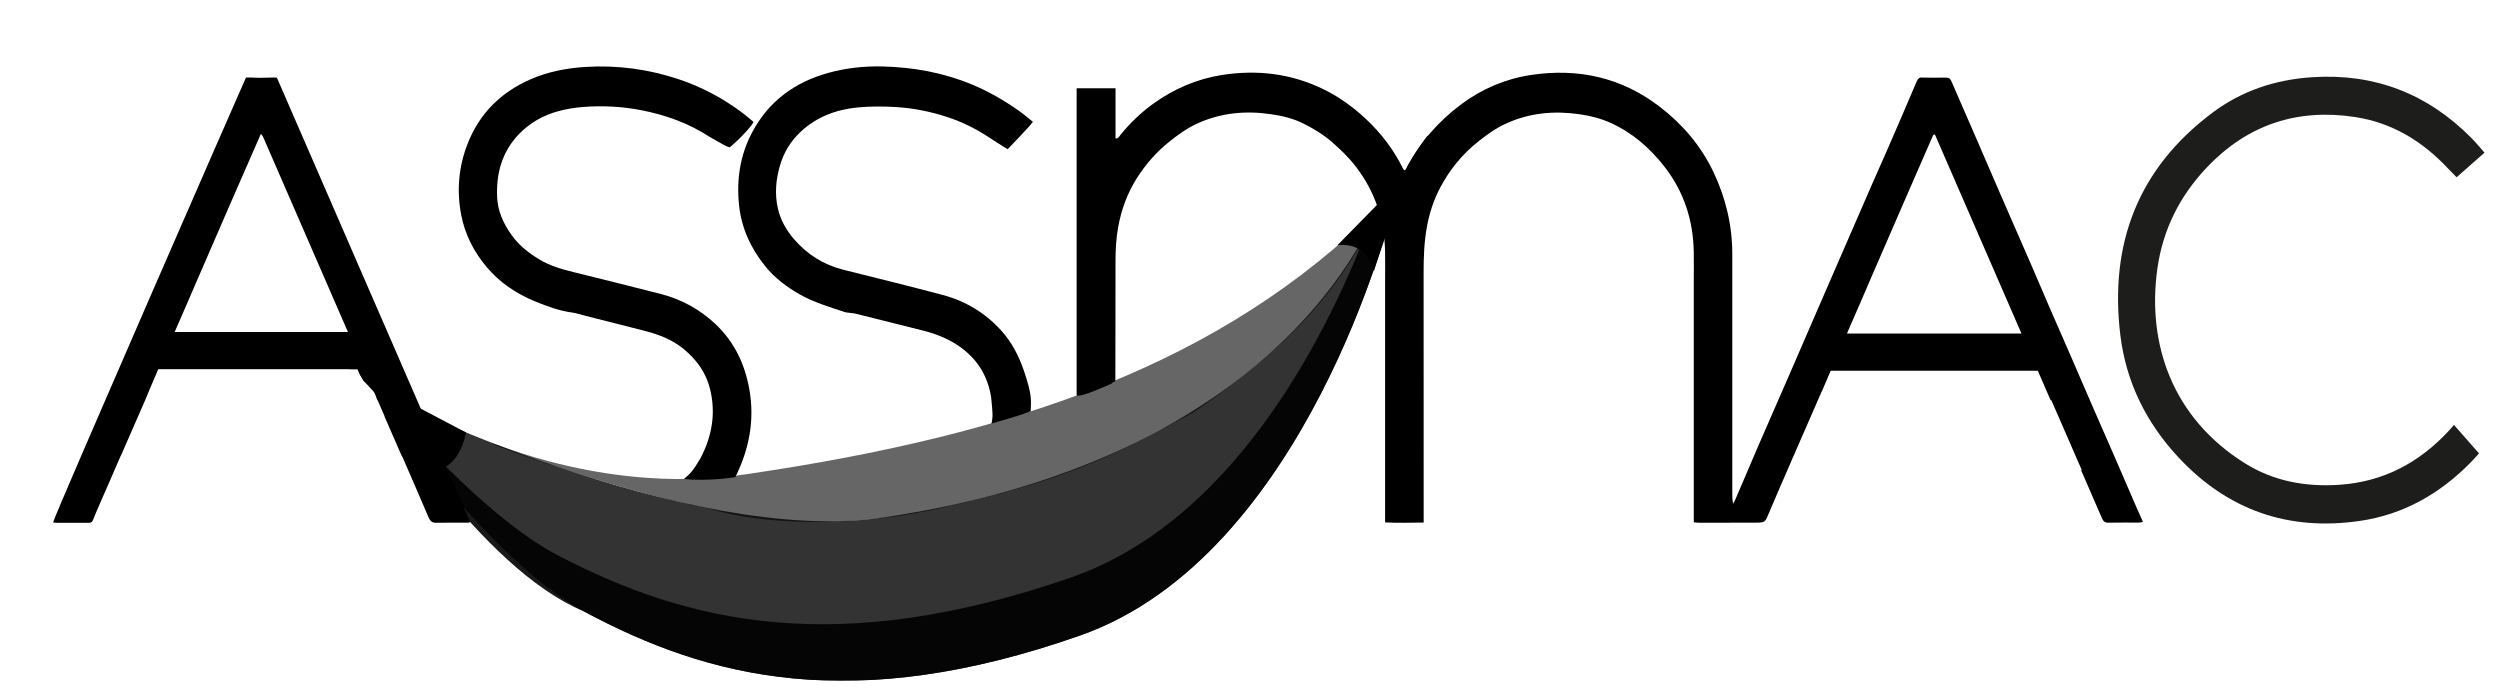 <?xml version="1.0" encoding="UTF-8"?><svg id="Calque_1" xmlns="http://www.w3.org/2000/svg" xmlns:xlink="http://www.w3.org/1999/xlink" viewBox="0 0 833.64 232.32"><defs><style>.cls-1{opacity:.9;}.cls-2{clip-path:url(#clippath-2);}.cls-3{opacity:.6;}.cls-4{clip-path:url(#clippath-1);}.cls-5{clip-path:url(#clippath-4);}.cls-6{opacity:.8;}.cls-7{clip-path:url(#clippath);}.cls-8{fill:none;}.cls-9{clip-path:url(#clippath-3);}.cls-10{clip-path:url(#clippath-5);}.cls-11{fill:#1d1d1b;}</style><clipPath id="clippath"><rect class="cls-8" x="17.71" y="22.12" width="810.79" height="204.88"/></clipPath><clipPath id="clippath-1"><rect class="cls-8" x="17.71" y="22.12" width="810.79" height="204.88"/></clipPath><clipPath id="clippath-2"><rect class="cls-8" x="140.12" y="50.58" width="350.6" height="150.71"/></clipPath><clipPath id="clippath-3"><rect class="cls-8" x="105.6" y="48.54" width="398.52" height="212.04"/></clipPath><clipPath id="clippath-4"><rect class="cls-8" x="105.6" y="48.54" width="398.52" height="212.04"/></clipPath><clipPath id="clippath-5"><rect class="cls-8" x="17.71" y="22.12" width="810.79" height="204.88"/></clipPath></defs><g class="cls-7"><g class="cls-4"><path d="m674.09,111.23h-58.22c2.84-6.43,5.59-12.91,8.39-19.37,3.4-7.84,6.79-15.68,10.2-23.51,3.38-7.77,6.78-15.54,10.17-23.31.19-.08.38-.16.57-.24.1.25.21.49.31.74,9.51,21.86,19.03,43.76,28.57,65.69m40.51,62.84c-.74-1.66-1.4-3.13-2.05-4.62-2.65-6.11-5.29-12.23-7.94-18.34-2.16-4.96-4.35-9.89-6.5-14.85-2.74-6.3-5.45-12.62-8.19-18.92-2.11-4.86-4.26-9.7-6.37-14.56-2.02-4.67-3.99-9.36-6.02-14.03-3.51-8.08-7.07-16.15-10.58-24.23-2.55-5.87-5.07-11.76-7.62-17.63-2.71-6.26-5.47-12.5-8.16-18.76-.96-2.23-.91-2.29-3.37-2.25-1.19.02-4.37.07-5.51,0-.37-.03-.74.04-1.1-.01-1.13-.17-1.65.34-2.09,1.38-3.19,7.53-6.44,15.04-9.7,22.55-1.8,4.14-3.67,8.24-5.47,12.38-4.8,11.01-9.58,22.03-14.37,33.05-4.41,10.16-8.8,20.32-13.21,30.47-3.26,7.51-6.57,14.99-9.82,22.5-2.69,6.21-5.32,12.44-7.99,18.66-.16.39-.42.74-.63,1.1-.26-1.31-.26-2.5-.26-3.69,0-26.51,0-53.03,0-79.54,0-9.61-2.18-18.73-6.29-27.38-4.14-8.7-10.25-15.87-17.85-21.72-12.79-9.83-27.33-13.03-43.15-10.6-8.51,1.31-16.28,4.65-23.16,9.8-7.5,5.61-13.58,12.51-17.99,20.81-.23.43-.28,1.04-.99,1.12-.12-.17-.27-.33-.36-.51-3.06-6.24-7.19-11.69-12.26-16.46-4.44-4.17-9.33-7.69-14.83-10.3-10.59-5.02-21.74-6.28-33.25-4.49-8.4,1.31-16.04,4.62-22.93,9.57-4.15,2.99-7.82,6.52-11.04,10.51-.36.45-.61,1.12-1.56,1.1v-16.75h-12.97v102.48c1.88.52,10.4-3.48,11.75-4.05,0-.37,1.16-.55,1.16-.96,0-28.51.08-11.27.05-39.78,0-3.79.2-7.54.87-11.28,1.06-5.91,3.07-11.45,6.3-16.51,2.9-4.53,6.39-8.55,10.62-11.96,2.97-2.39,6.03-4.6,9.48-6.18,7.83-3.59,16.06-4.34,24.51-3.12,3.75.54,7.44,1.4,10.86,3.12,3.34,1.67,6.53,3.57,9.38,6.04,2.91,2.52,5.68,5.18,8.03,8.21,6.44,8.34,9.64,17.84,9.84,28.35.06,3.15.01,6.3.01,9.45,0,26.36,0,52.71,0,79.07v1.88c4.34.27,8.51.07,12.86.06v-3.88c0-26.57-.01-53.14-.02-79.7,0-5.04.19-10.06,1.1-15.04.83-4.58,2.26-8.95,4.43-13.06,3.17-6.01,7.38-11.17,12.74-15.42,2.9-2.3,5.89-4.44,9.24-5.96,7.84-3.57,16.06-4.32,24.52-3.09,3.55.51,7.01,1.38,10.29,2.86,7.26,3.27,13.1,8.36,17.94,14.55,6.49,8.3,9.62,17.85,9.82,28.35.06,3.2.01,6.41.01,9.61,0,26.3,0,52.61,0,78.91v1.79c.81.06,1.43.15,2.05.15,6.15,0,12.31,0,18.46-.04,3.33-.02,3.25-.09,4.54-3.17,2.09-4.95,4.23-9.87,6.36-14.8h0l.76-1.74c.34-.8.69-1.6,1.03-2.4.02-.05.05-.08.07-.12l9.47-21.7h.04c.91-2.16,1.9-4.49,2.87-6.72h69.07c1.43,3.29,2.85,6.56,4.28,9.85h.24s10.15,23.29,10.15,23.29h-.24c2.31,5.33,4.64,10.65,6.93,15.98.45,1.04.98,1.57,2.19,1.54,3.36-.07,6.73-.02,10.1-.03.44,0,.87-.12,1.45-.2"/><path d="m330.63,141.25c.5-2.54.42-3.12-.11-8.62-1.12-7.46-4.85-13.3-11.17-17.5-3.64-2.42-7.64-3.92-11.85-4.97-7.29-1.81-14.57-3.68-21.86-5.48-1.01-.25-2.06-.31-3.09-.45-.21-.03-.43-.03-.62-.09-5.23-1.74-10.54-3.29-15.38-6.04-4.34-2.47-8.27-5.47-11.39-9.34-4.77-5.92-7.89-12.58-8.71-20.25-.92-8.58.33-16.81,4.38-24.42,5.47-10.29,14.15-16.69,25.35-19.78,5.93-1.64,11.98-2.3,18.1-2.15,10.22.25,20.16,2.03,29.66,5.95,5.67,2.34,10.93,5.38,15.92,8.91,1.58,1.12,3.05,2.4,4.56,3.6-.43.85-7.28,7.96-8.41,9.13-1.87-1.08-5.54-3.5-6.42-4.07-4.29-2.8-8.85-5.07-13.72-6.65-5.51-1.8-11.16-2.97-16.97-3.32-4.31-.26-8.62-.3-12.92.12-7.16.7-13.63,3.12-18.95,8.06-3.37,3.13-5.72,7-6.98,11.42-1.33,4.64-1.76,9.38-.68,14.16.88,3.87,2.8,7.26,5.35,10.23,4.39,5.11,9.87,8.58,16.46,10.24,11.05,2.78,22.13,5.48,33.14,8.41,7.58,2.01,14.12,5.93,19.43,11.75,3.56,3.91,5.96,8.49,7.65,13.46,2.81,8.24,2.43,9.84,2.28,13.61-5.24,2-9.59,2.97-13.06,4.12"/><path d="m127.9,130.38c-1.8-2.1-3.78-3.5-4.84-5.23-3.02-4.88-5.82-4.26-1.67,1.99,1.96,2.12,3.23,3.47,4.85,5.12.6,1.21,4.13,1.33,3.53.12l-1.88-2Z"/><g class="cls-3"><g class="cls-2"><path d="m249.77,158c88.38-13.06,157.58-36.42,210.28-89.12-13.4,30.41-34.78,49.95-62.12,68.64-22.72,12.13-38.9,21.96-83.66,31.74-30.97,7.32-61.75,5.25-76.77.62-34.47-6.74-84.17-25.35-71.26-21.38,42.56,15.6,74.38,10.86,83.54,9.51"/></g></g><g class="cls-6"><g class="cls-9"><path d="m126.68,131.48s102.15,50.76,167.51,41.14c138.99-20.46,165.85-105.18,165.85-105.18l3.89,3.5s-28.31,114.49-103.81,140.99c-75.5,26.49-123.61,14.42-165.53-8.11-31.46-16.91-68.82-71-68.82-71l.91-1.33Z"/></g></g><g class="cls-1"><g class="cls-5"><path d="m458.48,69.71c-12.09,33.63-43.4,102.87-101.66,122.97-77.9,26.88-127.4,15.03-170.47-7.32-21.15-10.97-45.47-37.03-59.76-53.74l-.8,1.19s34.33,56.72,68.82,71c41.92,22.53,90.03,34.61,165.53,8.11,75.5-26.49,103.81-140.99,103.81-140.99l-3.9-3.5s-.52.81-1.56,2.28"/></g></g><path d="m125.48,132.69c.16.31,17.85,25.44,17.85,25.44,0,0,.81.57,5.85-2.84,5.05-3.41,6.21-11.07,6.21-11.07l-27.33-14.4-2.58,2.88Z"/><path d="m446.01,81.75s5.18-.76,8.33,2.24c3.14,3,3.84,6.86,3.78,6.54-.05-.32,8.33-24.82,8.33-24.82l-2.76-2-17.69,18.04Z"/><path d="m477.44,46.23c.36-1.24-.75-2.01-2.01-.22-2.91,4.11-3.43,4.93-5.75,8.81-2.19,4.33-1.66,3.19-5.94,8.97-1.73,4.46-3.53,2.66-5.37,7.08.65.05,3.17,5.07,3.83,5.12-.24-.78.29-1.42,1.1-1.73"/></g><rect x="116.58" y="118.68" width="5.97" height="4.43"/><g class="cls-10"><path d="m127.9,130.38c-1.8-2.1-4.78-3.97-5.89-5.93-2.84-4.99-4.77-3.55-.62,2.7"/><path d="m245.19,159.11c4.63-9.28,6.52-19.02,4.68-29.31-1.49-8.36-4.95-15.74-11.24-21.69-5.25-4.96-11.36-8.29-18.3-10.08-9.66-2.49-19.36-4.89-29.05-7.28-3.99-.98-7.91-2.11-11.47-4.26-3.55-2.14-6.74-4.66-9.17-8.05-2.78-3.87-4.7-8.03-4.88-12.9-.3-7.77,1.65-14.8,7.05-20.57,3.66-3.91,8.21-6.5,13.41-7.91,2.69-.73,5.43-1.17,8.22-1.39,6.55-.5,13.03-.17,19.46,1.09,8.07,1.58,15.69,4.32,22.63,8.81.85.55,4.75,2.69,4.75,2.69.78.48,1.61.72,2.03.89,3.59-2.96,7.38-7.17,7.98-8.48-1.43-1.16-2.8-2.38-4.28-3.46-6.27-4.59-13.07-8.23-20.45-10.71-10.18-3.42-20.63-4.85-31.37-4.18-6.41.4-12.62,1.62-18.5,4.22-9.67,4.27-16.69,11.23-20.63,21.06-3.12,7.78-3.85,15.86-2.26,24.12,1.25,6.49,4.2,12.21,8.4,17.23,4.39,5.25,9.96,9,16.29,11.58,3.93,1.6,7.89,3.09,12.14,3.66,1.55.21,3.06.74,4.59,1.12,6.47,1.64,12.93,3.29,19.4,4.92,4.83,1.22,9.41,2.91,13.34,6.14,4.31,3.55,7.43,7.81,8.79,13.28,2.03,8.14.68,15.83-3.17,23.15-2.54,4.24-3.23,5.01-5.51,6.9,7.9.92,17.1-.59,17.1-.59m-129.14-48.4h-57.79c2.78-6.3,5.48-12.63,8.22-18.95,3.4-7.83,6.79-15.67,10.2-23.5,3.4-7.81,6.82-15.61,10.33-23.62.36.47.6.68.71.94,9.43,21.67,18.86,43.35,28.32,65.13m36,52.49c-19.95-45.96-39.87-91.61-59.7-137.33-.94,0-1.79-.05-2.62.01-1.13.08-4.2.09-5.41-.01-.73-.06-1.47-.01-2.27-.01-.99,2.05-64.33,147.03-64.33,148.36.3.03.61.1.91.1,3.68,0,7.36-.01,11.05.01.76,0,1.13-.33,1.39-1,.57-1.47,1.18-2.92,1.81-4.36,2.45-5.62,4.94-11.23,7.35-16.87.08-.18.16-.33.25-.46l8.06-18.47c1.19-2.9,2.74-6.54,4.26-10.06h68.65c2.28,5.26,4.57,10.51,6.86,15.78h-.06l5.66,12.98c.15.2.29.43.41.71,2.87,6.65,5.8,13.27,8.62,19.94.52,1.22,1.13,1.82,2.53,1.8,3.52-.08,7.05-.02,10.57-.03.2,0,.39-.09.8-.18-.44-.97-.87-1.85-1.23-2.75-.36-.92-1.2-1.71-.94-3.02"/><path class="cls-11" d="m818.3,141.7c2.9,3.29,5.56,6.32,8.34,9.48-.93,1.02-1.78,2.01-2.69,2.94-10.27,10.47-22.48,17.48-37.08,19.59-23.69,3.44-43.9-3.53-60.33-21.07-10.83-11.57-17.59-25.18-19.5-40.87-3.7-30.46,5.9-55.69,30.87-74.3,9.7-7.23,20.84-10.91,32.98-11.72,20.9-1.39,38.58,5.47,53.24,20.29,1.45,1.47,2.77,3.08,4.35,4.86-3.1,2.74-6.16,5.43-9.31,8.21-.63-.64-1.83-1.83-2.99-3.06-8.45-8.98-18.53-15.14-30.83-17.02-19.29-2.95-35.86,2.51-49.38,16.71-9.08,9.53-14.75,20.78-16.58,33.82-3.51,24.91,4.88,49.8,29.29,64.98,9.54,5.94,20.16,7.86,31.33,7.12,14.82-.98,26.85-7.45,36.76-18.23.47-.51.91-1.04,1.53-1.75"/></g></g></svg>